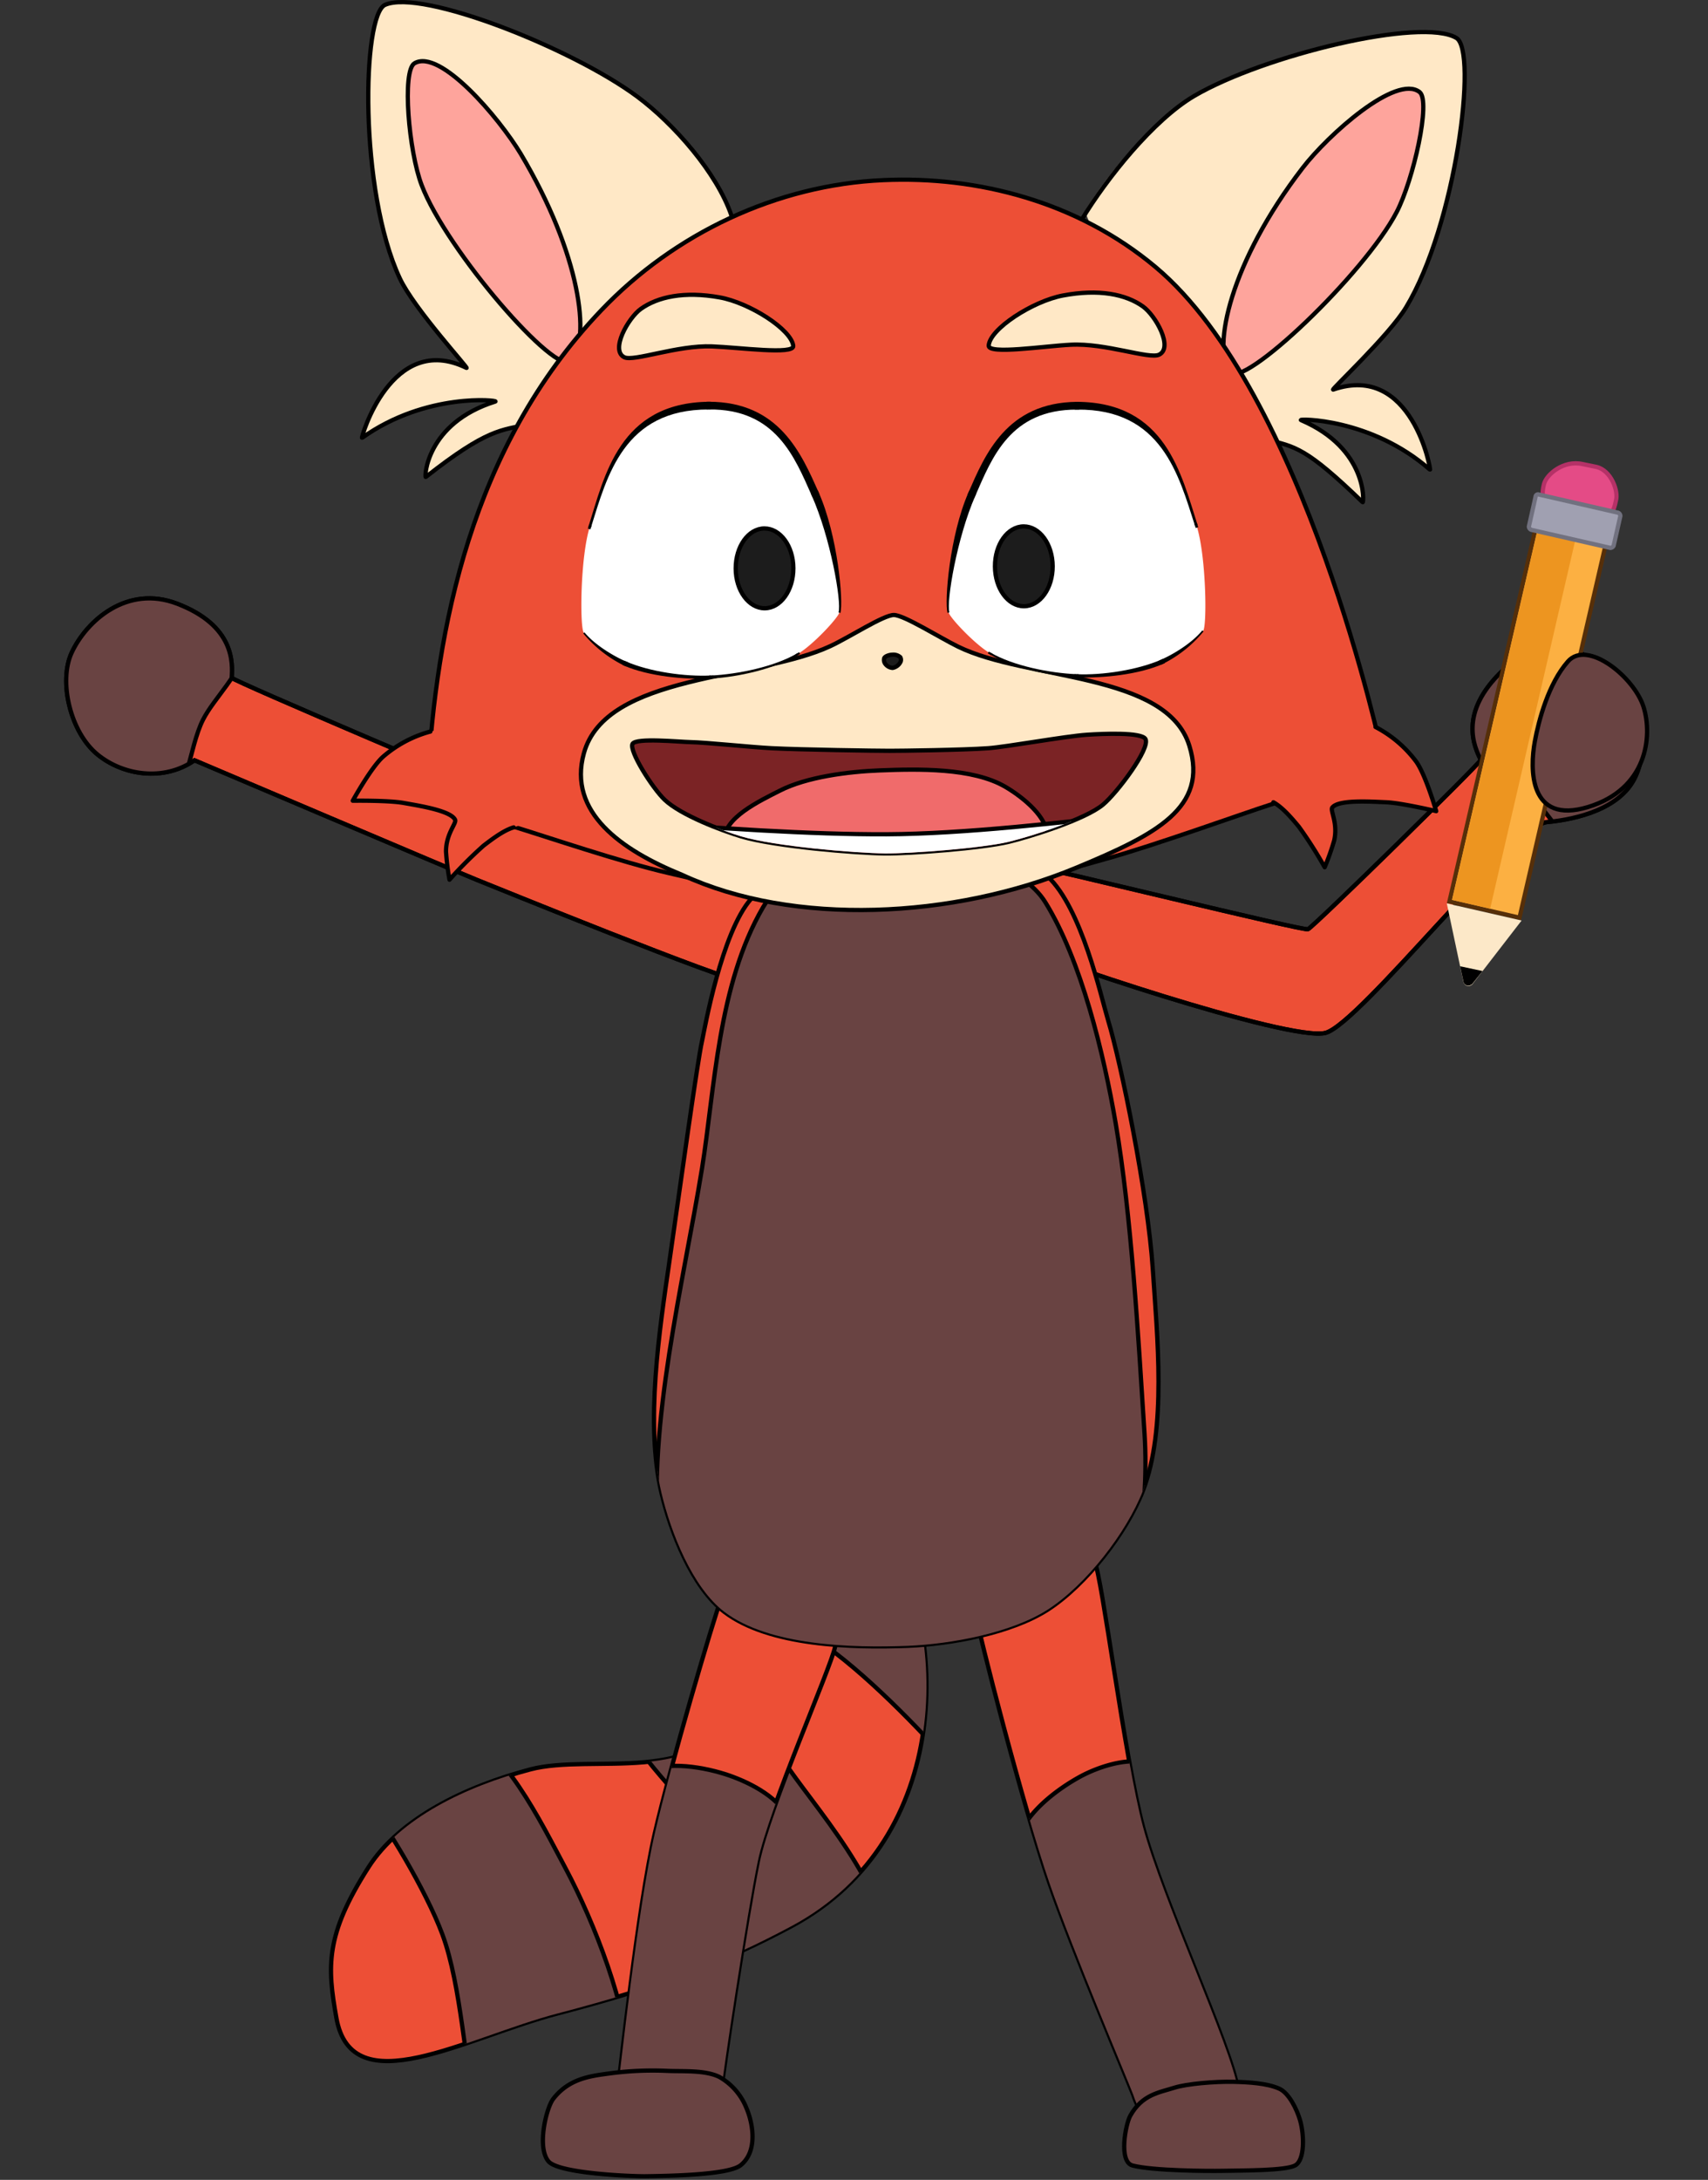 <svg xmlns="http://www.w3.org/2000/svg" xmlns:xlink="http://www.w3.org/1999/xlink" viewBox="0 0 401.87 512.75"><rect x="0" y="0" width="401.87" height="512.75" fill="#333333" stroke="none"/><defs><style>.cls-1,.cls-11,.cls-15,.cls-2{fill:none;}.cls-10,.cls-11,.cls-15,.cls-17,.cls-2,.cls-20,.cls-21,.cls-23,.cls-24,.cls-26,.cls-3,.cls-5,.cls-8{stroke:#000;}.cls-10,.cls-2,.cls-30,.cls-31,.cls-8{stroke-miterlimit:10;}.cls-19,.cls-3,.cls-8{fill:#ed4f36;}.cls-15,.cls-17,.cls-20,.cls-21,.cls-23,.cls-24,.cls-26,.cls-3,.cls-5{stroke-linecap:round;}.cls-11,.cls-15,.cls-17,.cls-20,.cls-21,.cls-23,.cls-24,.cls-26,.cls-3,.cls-5{stroke-linejoin:round;}.cls-14,.cls-17,.cls-19,.cls-20,.cls-21,.cls-23,.cls-24,.cls-25,.cls-26,.cls-3,.cls-5,.cls-8{fill-rule:evenodd;}.cls-4{clip-path:url(#clip-path);}.cls-5{fill:#694342;}.cls-6{clip-path:url(#clip-path-4);}.cls-7{clip-path:url(#clip-path-5);}.cls-9{clip-path:url(#clip-path-6);}.cls-12{clip-path:url(#clip-path-7);}.cls-13{clip-path:url(#clip-path-8);}.cls-14,.cls-20{fill:#ffe8c6;}.cls-16{clip-path:url(#clip-path-9);}.cls-17{fill:#fea49c;}.cls-18{clip-path:url(#clip-path-10);}.cls-21{fill:#7b2325;}.cls-22{clip-path:url(#clip-path-11);}.cls-23{fill:#f06b6b;}.cls-24,.cls-25{fill:#fff;}.cls-26{fill:#1c1c1c;}.cls-27{fill:#fcb042;stroke:#562f09;stroke-miterlimit:10;}.cls-28{fill:#ed9520;}.cls-29{fill:#fce8c8;}.cls-30{fill:#e44b86;stroke:#b53167;}.cls-31{fill:#a0a0b1;stroke:#71717f;}</style><clipPath id="clip-path" transform="translate(15.08)"><path class="cls-1" d="M171.13,453.08c-15.95,8.53-30.23,14.05-54.9,20.5-21.89,5.72-48.51,21.52-52.16,1.09-2.16-12.11-2.65-19.47,7.56-35.46,7.36-11.52,22.9-19,38.05-23,14.56-3.86,40.78,4.2,48.06-14.55,8.33-21.47,3.1-47.6,20.09-49,6-.49,12.21,2.45,14.83,6.39C208.32,382.6,209.53,432.53,171.13,453.08Z"/></clipPath><clipPath id="clip-path-4" transform="translate(15.08)"><path class="cls-1" d="M251.55,492.71c.39,1,2.72,10.08,13.46,9.43,7.3-.45,11.34-9.63,11.14-10.86-1.62-9.88-17.69-44.42-22.28-61.5-4.34-16.13-9.7-59.22-11.39-62.35-.73-1.34-7.21-21.39-19.78-16s-8.57,25.41-8.21,28.1c.53,4,11.14,45.44,17.39,63.52C237.16,458.36,250.48,489.84,251.55,492.71Z"/></clipPath><clipPath id="clip-path-5" transform="translate(15.08)"><path class="cls-1" d="M154.64,491.74c-.32,4.22-4.25,14.2-12.1,13.78-10.17-.53-12.86-10.17-12.21-14.52.54-3.62,4.64-42.22,8.67-59.79,3.51-15.31,13.74-50.28,15.52-54.84,1.23-3.15,7.86-25.75,22.28-18.8,13.62,6.57,5,27.72,4.61,29.8-1.1,5.16-15.59,38-18.18,50.44S154.87,488.59,154.64,491.74Z"/></clipPath><clipPath id="clip-path-6" transform="translate(15.08)"><path class="cls-2" d="M218.88,211.87c1.14-6.5,6.13-8.57,8.28-8.29,3.52.45,64.17,15.36,65.49,15,1.12-.33,40.88-39.37,40.67-39.83-1.47-3.07-5.36-11,5.14-21,9.17-8.74,21.29-4.45,27.34,1.09,5.49,5,7.52,17.19,3.57,24.54-3.63,6.76-13,9.29-20.51,10s-43.89,47.24-52,49.56-69.49-18.36-73.38-20.95C222.93,221.58,217.79,218,218.88,211.87Z"/></clipPath><clipPath id="clip-path-7" transform="translate(15.08)"><path class="cls-2" d="M169.54,225.23c2.65-6-.36-10.51-2.28-11.5-3.17-1.63-62.35-25.95-62.42-26s-65.45-27.69-65.41-28.31c.23-3.4.71-12.22-12.82-17.41-11.83-4.54-21.36,4.07-24.82,11.51-3.14,6.75-.34,18.76,6.13,24,5.95,4.84,15.49,6.38,22.77,1.32,0,0,62.56,26.58,66.36,28.1,3.55,1.42,59,24,63.1,24.06C160.77,231.07,167,230.92,169.54,225.23Z"/></clipPath><clipPath id="clip-path-8" transform="translate(15.08)"><path class="cls-1" d="M197.07,194.85c-12.38.71-27.57,7.73-35.4,16.55-7,7.89-11,30.86-11.56,33.42-1.07,4.63-5,33.22-7.69,51.91-2.34,16.12-5.71,38.12-1.9,54.3,2.21,9.41,7.29,22.36,14.82,28.11,10.51,8,30,8.5,43.13,8,10.21-.42,24.38-3,33-8.54,9-5.82,18.48-18,22.39-28,5.62-14.52,3.32-36.4,2.3-52-1.16-17.81-7.51-48.65-10.5-58.54-1.74-5.77-6.23-26.47-14.28-33.93S208.52,194.19,197.07,194.85Z"/></clipPath><clipPath id="clip-path-9" transform="translate(15.08)"><path class="cls-1" d="M139.51,83.26C147.34,75.39,157.13,51,157,50.65c-3.47-10.08-13.52-21.48-22.06-27.86C119.73,11.45,84.21-2.68,75.52,1.14,70.11,3.51,69.35,44.91,79,65.49c3.33,7.13,16.48,21.45,15.67,21.05C77,77.87,69.78,103.22,70.1,103c15.11-10.79,32.3-8.85,31.37-8.55-16.34,5.1-16.72,18-16.37,17.75,14.47-11.38,17.79-11,24.19-12.38C109.74,99.72,132.22,90.59,139.51,83.26Z"/></clipPath><clipPath id="clip-path-10" transform="translate(15.08)"><path class="cls-1" d="M255.32,80c-6.25-8-15.92-28.26-15.84-28.39,5.85-9.64,16.74-23.3,26.39-29C282.23,13,319.48,4,327.6,8.94c5.06,3.06-.1,43.91-11.85,63.35-4,6.63-17.94,19.63-17.14,19.35,18.57-6.42,23.06,19.11,22.77,18.85-13.95-12.26-31.25-12-30.35-11.67,15.74,6.72,14.82,19.62,14.5,19.31-13.25-12.78-15.78-13.1-22.82-14.75C282.49,103.32,262,88.51,255.32,80Z"/></clipPath><clipPath id="clip-path-11" transform="translate(15.08)"><path class="cls-1" d="M147.29,174.56c3.94.08,14.21,1.19,19.21,1.44,7.19.36,24.45.61,27.72.61,2.74,0,17.09-.18,23.19-.61,4.3-.3,18.23-2.84,23.25-3.17,3.86-.25,12.85-.64,13.77,1,1.23,2.2-6.74,12.77-10,15.45-4.17,3.48-17.11,7.51-22.14,8.73-6.2,1.5-23.23,2.8-29.15,2.74-6.88-.08-25.82-1.64-33.8-4-4.67-1.4-14.18-5-18-8.59-2.89-2.73-8.52-11.61-7.58-13.21C134.67,173.51,144.55,174.5,147.29,174.56Z"/></clipPath></defs><title>Panda rojo glosa_5to</title><g id="Layer_2" data-name="Layer 2"><g id="Frame_6" data-name="Frame 6"><g id="OSO_ROJO" data-name="OSO ROJO"><g id="Cola"><g id="cola-2" data-name="cola"><path class="cls-3" d="M171.13,453.08c-15.95,8.53-30.23,14.05-54.9,20.5-21.89,5.72-48.51,21.52-52.16,1.09-2.16-12.11-2.65-19.47,7.56-35.46,7.36-11.52,22.9-19,38.05-23,14.56-3.86,40.78,4.2,48.06-14.55,8.33-21.47,3.1-47.6,20.09-49,6-.49,12.21,2.45,14.83,6.39C208.32,382.6,209.53,432.53,171.13,453.08Z" transform="translate(15.08)"/></g><g id="Relleno_cola" data-name="Relleno cola"><g class="cls-4"><path class="cls-5" d="M71.07,423.43C75.42,428.52,85.21,444.75,89,455c4.5,12.12,5.3,31.33,8.06,42.33s36.64.18,36.09-11.14c-.66-14-8.26-33.76-15.2-46.79-6-11.24-14.33-28.47-26-33.56C83.46,402.1,65.74,417.2,71.07,423.43Z" transform="translate(15.08)"/></g><g class="cls-4"><path class="cls-5" d="M132.19,399.93c-2.79,10.52,14.14,21.32,17.92,31.52,4.5,12.12,7.15,31.77,8,42.33.89,10.36,28.52.3,33.53-8.81,7.3-13.3-10.52-34.42-19.47-46.67-7.14-9.77-18.45-27.79-30.46-26.41C138.35,392.28,133.14,396.3,132.19,399.93Z" transform="translate(15.08)"/></g><g class="cls-4"><path class="cls-5" d="M144.26,371c4,10.13,24,8.87,33.08,14.87,10.78,7.13,24.52,21.44,31.48,29.43,6.83,7.84,23.2-16.59,21.86-26.9-2-15.05-28.8-21.59-43.25-26.19-11.53-3.68-31.3-11.56-40.18-3.35C144.73,361.18,142.9,367.5,144.26,371Z" transform="translate(15.08)"/></g></g></g><g id="pie_izq" data-name="pie izq"><g id="pierna_izq" data-name="pierna izq"><path class="cls-3" d="M251.55,492.71c.39,1,2.72,10.08,13.46,9.43,7.3-.45,11.34-9.63,11.14-10.86-1.62-9.88-17.69-44.42-22.28-61.5-4.34-16.13-9.7-59.22-11.39-62.35-.73-1.34-7.21-21.39-19.78-16s-8.57,25.41-8.21,28.1c.53,4,11.14,45.44,17.39,63.52C237.16,458.36,250.48,489.84,251.55,492.71Z" transform="translate(15.08)"/></g><g id="pie_izq-2" data-name="pie izq"><g class="cls-6"><path class="cls-5" d="M244,510.35h66.71a27.33,27.33,0,0,0,.78-4.79c1.22-17.56-23.81-27.84-32.34-41.68-8.33-13.49-11.15-42.26-23.59-48.71-4.19-2.18-11.79.21-16.34,2.65C234,420.64,226,426.4,224.41,433c-3.49,14.53,10.66,32.75,14.89,46.95C241.7,488,242.65,499.3,244,510.35Z" transform="translate(15.08)"/></g></g><g id="piecito_izq_" data-name="piecito izq "><path class="cls-5" d="M285.88,491.29c2.3,1,4.18,4.87,4.93,7.45,1,3.45,1.13,9.38-1.16,10.62s-12,1.17-17.15,1.27c-3.35.06-16.28,0-21.1-1.25-3.36-.88-1.63-9.77-.55-11.69,2.79-5,6.76-5.47,10.45-6.63,2.8-.88,9.37-1.48,13.93-1.37C278.54,489.77,283,490,285.88,491.29Z" transform="translate(15.08)"/></g></g><g id="pie_der" data-name="pie der"><g id="pierna_der" data-name="pierna der"><path class="cls-3" d="M154.64,491.74c-.32,4.22-4.25,14.2-12.1,13.78-10.17-.53-12.86-10.17-12.21-14.52.54-3.62,4.64-42.22,8.67-59.79,3.51-15.31,13.74-50.28,15.52-54.84,1.23-3.15,7.86-25.75,22.28-18.8,13.62,6.57,5,27.72,4.61,29.8-1.1,5.16-15.59,38-18.18,50.44S154.87,488.59,154.64,491.74Z" transform="translate(15.08)"/></g><g id="pie_izq_2" data-name="pie izq 2"><g class="cls-7"><path class="cls-5" d="M166.72,512.25c-1.66-9.86-4.41-20.33-4-28.22,1-17.07,14.74-41.33,7.68-56.33-2.52-5.36-10-8.85-15-10.43-5.77-1.8-15.32-3.38-19.92.48-10.29,8.64-6.52,33.72-10.56,47.74s-19.26,31.64-22.51,46.76Z" transform="translate(15.08)"/></g></g><g id="piecito_der" data-name="piecito der"><path class="cls-5" d="M154.22,488.57a14.67,14.67,0,0,1,6.27,7.16c1.62,3.73,2.78,10.28-1.3,13.58-2.76,2.22-15.78,2.51-22.6,2.6-3.63,0-20.24-.68-22.62-3.51-2.8-3.32-.49-12.6,1.1-14.67,3.86-5,9.17-5.44,13.56-6.05a76.34,76.34,0,0,1,13.52-.55C145.79,487.27,150.94,486.91,154.22,488.57Z" transform="translate(15.08)"/></g></g><g id="mano_izq" data-name="mano izq"><g id="brazo_izq" data-name="brazo izq"><path class="cls-8" d="M218.88,211.87c1.14-6.5,6.13-8.57,8.28-8.29,3.52.45,64.17,15.36,65.49,15,1.12-.33,40.88-39.37,40.67-39.83-1.47-3.07-5.36-11,5.14-21,9.17-8.74,21.29-4.45,27.34,1.09,5.49,5,7.52,17.19,3.57,24.54-3.63,6.76-13,9.29-20.51,10s-43.89,47.24-52,49.56-69.49-18.36-73.38-20.95C222.93,221.58,217.79,218,218.88,211.87Z" transform="translate(15.08)"/></g><g id="mano_izq-2" data-name="mano izq"><g class="cls-9"><path class="cls-5" d="M343.31,185.22c-4.4-3.74-12.52-6.57-15.33-11.61-4.08-7.33-6.54-21.13-1.62-27.93,7.59-10.51,31.31-14.62,42.46-8,14.19,8.43,22.06,38.33,14.6,53.06-3.4,6.71-14.74,12.68-22.19,11.67C354.14,201.44,349,190,343.31,185.22Z" transform="translate(15.08)"/></g><path class="cls-2" d="M218.88,211.87c1.14-6.5,6.13-8.57,8.28-8.29,3.52.45,64.17,15.36,65.49,15,1.12-.33,40.88-39.37,40.67-39.83-1.47-3.07-5.36-11,5.14-21,9.17-8.74,21.29-4.45,27.34,1.09,5.49,5,7.52,17.19,3.57,24.54-3.63,6.76-13,9.29-20.51,10s-43.89,47.24-52,49.56-69.49-18.36-73.38-20.95C222.93,221.58,217.79,218,218.88,211.87Z" transform="translate(15.08)"/></g></g><g id="mano_der" data-name="mano der"><g id="brazo_izq-2" data-name="brazo izq"><path class="cls-8" d="M169.54,225.23c2.65-6-.36-10.51-2.28-11.5-3.17-1.63-62.35-25.95-62.42-26s-65.45-27.69-65.41-28.31c.23-3.4.71-12.22-12.82-17.41-11.83-4.54-21.36,4.07-24.82,11.51-3.14,6.75-.34,18.76,6.13,24,5.95,4.84,15.49,6.38,22.77,1.32,0,0,62.56,26.58,66.36,28.1,3.55,1.42,59,24,63.1,24.06C160.77,231.07,167,230.92,169.54,225.23Z" transform="translate(15.08)"/><path class="cls-10" d="M169.54,225.23c2.65-6-.7-10.2-2.49-11.09l.42-.82c2.05,1.09,4.72,5.87,2.07,11.91Z" transform="translate(15.08)"/><path class="cls-11" d="M167.05,214.14l.42-.82" transform="translate(15.08)"/><path class="cls-10" d="M160.16,230.59c.6,0,6.88.33,9.38-5.36h0c-2.5,5.69-8.76,6.3-9.4,6.28Z" transform="translate(15.08)"/><path class="cls-11" d="M160.16,230.59l0,.92" transform="translate(15.08)"/></g><g id="mano_izq-3" data-name="mano izq"><g class="cls-12"><path class="cls-5" d="M32.7,169.27c2.62-5.14,9-10.87,9.69-16.6,1-8.34-2.08-22-9.24-26.42-11-6.78-34.53-1.46-42.27,8.94-9.87,13.23-5.64,43.86,6.91,54.59,5.72,4.89,18.48,6.05,25,2.25C28.93,188.41,29.31,175.91,32.7,169.27Z" transform="translate(15.08)"/></g><path class="cls-2" d="M169.54,225.23c2.65-6-.36-10.51-2.28-11.5-3.17-1.63-62.35-25.95-62.42-26s-65.45-27.69-65.41-28.31c.23-3.4.71-12.22-12.82-17.41-11.83-4.54-21.36,4.07-24.82,11.51-3.14,6.75-.34,18.76,6.13,24,5.95,4.84,15.49,6.38,22.77,1.32,0,0,62.56,26.58,66.36,28.1,3.55,1.42,59,24,63.1,24.06C160.77,231.07,167,230.92,169.54,225.23Z" transform="translate(15.08)"/></g></g><g id="cuerpo"><g id="cuerpo-2" data-name="cuerpo"><path class="cls-3" d="M197.07,194.85c-12.38.71-27.57,7.73-35.4,16.55-7,7.89-11,30.86-11.56,33.42-1.07,4.63-5,33.22-7.69,51.91-2.34,16.12-5.71,38.12-1.9,54.3,2.21,9.41,7.29,22.36,14.82,28.11,10.51,8,30,8.5,43.13,8,10.21-.42,24.38-3,33-8.54,9-5.82,18.48-18,22.39-28,5.62-14.52,3.32-36.4,2.3-52-1.16-17.81-7.51-48.65-10.5-58.54-1.74-5.77-6.23-26.47-14.28-33.93S208.52,194.19,197.07,194.85Z" transform="translate(15.08)"/></g><g id="detalle"><g class="cls-13"><path class="cls-5" d="M200,199c10,.16,25.49,4.57,30.85,13.2,8.47,13.64,13.8,35.77,16.57,52,3.69,21.54,5.33,50.3,6.79,73,1.24,19.25-2.65,43.2-14.74,55.17-9.55,9.46-29.57,12.18-42.9,11.86-14.82-.35-36.25-5.3-46.92-15.75-6-5.9-8.42-15.17-9.67-26.92-2.75-26,5.77-60.07,10.11-86.7,3-18.62,3.73-43.21,14.37-61.46C170.53,202.84,188.49,198.83,200,199Z" transform="translate(15.08)"/></g></g></g><g id="cabeza"><g id="OREJA_DER" data-name="OREJA DER"><g id="oreja_Der-2" data-name="oreja Der"><path class="cls-14" d="M139.51,83.26C147.34,75.39,157.13,51,157,50.65c-3.47-10.08-13.52-21.48-22.06-27.86C119.73,11.45,84.21-2.68,75.52,1.14,70.11,3.51,69.35,44.91,79,65.49c3.33,7.13,16.48,21.45,15.67,21.05C77,77.87,69.78,103.22,70.1,103c15.11-10.79,32.3-8.85,31.37-8.55-16.34,5.1-16.72,18-16.37,17.75,14.47-11.38,17.79-11,24.19-12.38C109.74,99.72,132.22,90.59,139.51,83.26Z" transform="translate(15.08)"/><path class="cls-15" d="M157,50.65c-3.47-10.08-13.52-21.48-22.06-27.86C119.73,11.45,84.21-2.68,75.52,1.14,70.11,3.51,69.35,44.91,79,65.49c3.33,7.13,16.48,21.45,15.67,21.05C77,77.87,69.78,103.22,70.1,103c15.11-10.79,32.3-8.85,31.37-8.55-16.34,5.1-16.72,18-16.37,17.75,14.47-11.38,17.79-11,24.19-12.38" transform="translate(15.08)"/></g><g id="relleno_oreja_der" data-name="relleno oreja der"><g class="cls-16"><path class="cls-17" d="M82.44,14.89c6-3.56,19.92,12.84,25,21.29,14.11,23.69,16.5,43.56,11.91,48.76-3.42,3.89-29.44-26.13-35.21-41.37C81.08,35.61,79.48,16.64,82.44,14.89Z" transform="translate(15.08)"/></g></g></g><g id="OREJA_IZQ" data-name="OREJA IZQ"><g id="oreja_Der-3" data-name="oreja Der"><path class="cls-14" d="M255.32,80c-6.25-8-15.19-30.2-15.12-30.33,5.86-9.64,16-21.36,25.67-27C282.23,13,319.48,4,327.6,8.94c5.06,3.06-.1,43.91-11.85,63.35-4,6.63-17.94,19.63-17.14,19.35,18.57-6.42,23.06,19.11,22.77,18.85-13.95-12.26-31.25-12-30.35-11.67,15.74,6.72,14.82,19.62,14.5,19.31-13.25-12.78-15.78-13.1-22.82-14.75C282.49,103.32,262,88.51,255.32,80Z" transform="translate(15.08)"/><path class="cls-15" d="M239.48,51.59c5.85-9.64,16.74-23.3,26.39-29C282.23,13,319.48,4,327.6,8.94c5.06,3.06-.1,43.91-11.85,63.35-4,6.63-17.94,19.63-17.14,19.35,18.57-6.42,23.06,19.11,22.77,18.85-13.95-12.26-31.25-12-30.35-11.67,15.74,6.72,14.82,19.62,14.5,19.31-13.25-12.78-15.78-13.1-22.82-14.75" transform="translate(15.08)"/></g><g id="relleno_oreja_der-2" data-name="relleno oreja der"><g class="cls-18"><path class="cls-17" d="M318.94,21.66c-5.51-4.31-21.53,10.05-27.53,17.85-17.09,22.21-21.3,42.34-17.17,48.05,3,4.21,31.77-23.18,39.3-37.68C317.47,42.33,321.65,23.78,318.94,21.66Z" transform="translate(15.08)"/></g></g></g><g id="cabeza-2" data-name="cabeza"><path class="cls-3" d="M192.75,42.37c22.23-1,45.74,5.1,64.05,20.44,35.3,29.57,53.25,114.5,53.45,115.06.53,1.55-17.72,8.67-26.64,11.48-5.58,1.76-26.94,9.49-38.74,12.75-15.14,4.2-37.21,11.12-51.13,11.41-17.83.39-36.27-4.65-51.52-8.15-11.21-2.58-28.58-8.5-36.75-11-1.8-.55-20-8.83-19.91-11.08,2-35,10-77.95,40.8-110.27C143.58,54.92,167.69,43.48,192.75,42.37Z" transform="translate(15.08)"/></g><g id="mechon_der" data-name="mechon der"><path class="cls-19" d="M107.69,176.17c-3.84-5.33-14.84-5.59-21.51-4.09A28.25,28.25,0,0,0,75.05,178c-2.82,2.51-7.13,10.35-7.13,10.35s8.44-.12,12,.53c3.75.67,11,1.8,12.07,3.93.42.84-2.12,3.21-2.13,7.48a57.59,57.59,0,0,0,.82,6.64,99.7,99.7,0,0,1,8-8c2-1.53,4.71-3.61,7.1-4.31C114.65,192,110.93,180.68,107.69,176.17Z" transform="translate(15.08)"/><path class="cls-15" d="M86.18,172.08A28.25,28.25,0,0,0,75.05,178c-2.82,2.51-7.13,10.35-7.13,10.35s8.44-.12,12,.53c3.75.67,11,1.8,12.07,3.93.42.84-2.12,3.21-2.13,7.48a57.59,57.59,0,0,0,.82,6.64,99.7,99.7,0,0,1,8-8c2-1.53,4.71-3.61,7.1-4.31" transform="translate(15.08)"/></g><g id="mechon_izq" data-name="mechon izq"><path class="cls-19" d="M286.67,170.33c4.9-4.37,15.7-2.22,21.88.69a28.07,28.07,0,0,1,9.58,8.15c2.21,3.06,4.71,11.65,4.71,11.65s-8.22-1.95-11.81-2.09c-3.81-.16-11.12-.64-12.63,1.22-.59.72,1.37,3.59.44,7.75A56.75,56.75,0,0,1,296.6,204a98.42,98.42,0,0,0-6.07-9.53c-1.59-1.92-3.81-4.55-6-5.76C276.43,184.24,282.52,174,286.67,170.33Z" transform="translate(15.08)"/><path class="cls-15" d="M308.55,171a28.07,28.07,0,0,1,9.58,8.15c2.21,3.06,4.71,11.65,4.71,11.65s-8.22-1.95-11.81-2.09c-3.81-.16-11.12-.64-12.63,1.22-.59.72,1.37,3.59.44,7.75A56.75,56.75,0,0,1,296.6,204a98.42,98.42,0,0,0-6.07-9.53c-1.59-1.92-3.81-4.55-6-5.76" transform="translate(15.08)"/></g><g id="barbilla"><path class="cls-20" d="M180.25,152c4.54-2.11,12.59-7.37,15-7.34s10.86,5.38,15.1,7.45c16.27,7.95,49.07,6,54.41,23.32,4.49,14.57-7.75,20.84-26.61,28.68-28.86,12-66.56,13.85-92.76,1.67-14.34-5.84-26.93-14.71-23.09-28.6C127.47,158.4,163.05,160,180.25,152Z" transform="translate(15.08)"/></g><g id="boca"><g id="boca-2" data-name="boca"><path class="cls-21" d="M147.29,174.56c3.94.08,14.21,1.19,19.21,1.44,7.19.36,24.45.61,27.72.61,2.74,0,17.09-.18,23.19-.61,4.3-.3,18.23-2.84,23.25-3.17,3.86-.25,12.85-.64,13.77,1,1.23,2.2-6.74,12.77-10,15.45-4.17,3.48-17.11,7.51-22.14,8.73-6.2,1.5-23.23,2.8-29.15,2.74-6.88-.08-25.82-1.64-33.8-4-4.67-1.4-14.18-5-18-8.59-2.89-2.73-8.52-11.61-7.58-13.21C134.67,173.51,144.55,174.5,147.29,174.56Z" transform="translate(15.08)"/></g><g id="lengua"><g class="cls-22"><path class="cls-23" d="M155.35,197.62c-.22-5.22,8.33-9.23,13-11.61,6.4-3.29,16.3-4.51,23.48-4.79,9-.35,21.92-.67,29.65,3.87,4,2.34,10.25,7.29,9.81,11.89-.62,6.35-11.27,10.32-17.31,12.35-12.23,4.13-30.85,3.76-43-.56C165.52,206.84,155.6,203.36,155.35,197.62Z" transform="translate(15.08)"/></g></g><g id="dientes"><g class="cls-22"><path class="cls-24" d="M99.83,147.7c2.56,3.48,58.22,3.86,93.73,3.4s93.65-5.76,93.7-5.84-2-31.91-10.49-41.56c-17.6-20-58.31-25.18-84.91-25.64C165,77.59,122.14,80,105.42,101,96.61,112,98.54,146,99.83,147.7Z" transform="translate(15.08)"/></g><g class="cls-22"><path class="cls-24" d="M289.77,188.89c-2.92-3.35-59.95,7.18-96.25,7.35C158.11,196.4,100,190,100,190.07s-.65,43.41,10.54,56.55c17.24,20.28,58.31,25.19,84.92,25.65,26.82.47,69.24-2.31,86.43-22.9C293.59,235.32,291.62,191,289.77,188.89Z" transform="translate(15.08)"/></g></g></g><g id="ojos"><g id="ojos-2" data-name="ojos"><path class="cls-25" d="M122.3,148.87c-1-1.16-.86-17.77,1.38-24.91,3.79-12.06,7.49-28.45,28-28.55,16.18-.08,21,11.75,25,20.78,4.43,9.92,6.47,25.3,5.71,27.93-.39,1.35-6.24,7.64-9.81,9.74-5.44,3.2-14,5.06-20.34,5.39-6.14.32-14.62-.7-20.26-3.15A29.09,29.09,0,0,1,122.3,148.87Z" transform="translate(15.08)"/><path d="M123.38,123.86c3.79-12,7.28-29.1,28.3-29.36v1.82c-20-.06-23.92,15.66-27.71,27.73Z" transform="translate(15.08)"/><path class="cls-11" d="M123.38,123.86l.6.19" transform="translate(15.08)"/><path d="M151.68,94.5c16.64,0,21.83,12.31,25.86,21.32l-1.64.73c-4-9-8.47-20.42-24.21-20.23Z" transform="translate(15.08)"/><path class="cls-11" d="M151.68,94.5v1.82" transform="translate(15.08)"/><path d="M177.54,115.82c4.48,10.07,5.87,25.65,5.11,28.36l-.43-.12c.75-2.56-1.94-17.73-6.32-27.51Z" transform="translate(15.08)"/><path class="cls-11" d="M177.54,115.82l-1.64.73" transform="translate(15.08)"/><path d="M172.74,154.07c-5.48,3.22-14.1,5.2-20.44,5.53l0-.7c6.27-.32,14.83-2.06,20.23-5.24Z" transform="translate(15.08)"/><path class="cls-11" d="M172.74,154.07l-.24-.41" transform="translate(15.08)"/><path d="M152.3,159.6c-6.18.32-14.76-.53-20.49-3l.42-1c5.56,2.42,13.93,3.61,20,3.29Z" transform="translate(15.08)"/><path class="cls-11" d="M152.3,159.6l0-.7" transform="translate(15.08)"/><path d="M131.81,156.59a29.43,29.43,0,0,1-9.66-7.6l.29-.24c2.29,2.79,6.52,5.44,9.79,6.86Z" transform="translate(15.08)"/><path class="cls-11" d="M131.81,156.59l.42-1" transform="translate(15.08)"/><path class="cls-25" d="M268,148.4c.95-1.16.73-17.68-1.55-24.77-3.86-12-7.66-28.24-28.07-28.19-16.11,0-20.81,11.83-24.76,20.84-4.34,9.9-6.26,25.21-5.48,27.83.39,1.33,6.26,7.55,9.83,9.62,5.44,3.14,14,4.93,20.27,5.21,6.12.27,14.54-.8,20.14-3.28A28.83,28.83,0,0,0,268,148.4Z" transform="translate(15.08)"/><path d="M266.1,123.72c-3.86-12-7.87-27.58-27.77-27.37V94.52c20.92.11,24.52,17.07,28.37,29Z" transform="translate(15.08)"/><path class="cls-11" d="M266.1,123.72l.59-.19" transform="translate(15.08)"/><path d="M238.33,96.35c-15.66-.08-20,11.27-23.94,20.29l-1.64-.72c3.94-9,9-21.24,25.57-21.4Z" transform="translate(15.08)"/><path class="cls-11" d="M238.33,96.35V94.52" transform="translate(15.08)"/><path d="M214.39,116.64c-4.28,9.76-6.85,24.87-6.09,27.4l-.43.13c-.78-2.69.49-18.2,4.88-28.25Z" transform="translate(15.08)"/><path class="cls-11" d="M214.39,116.64l-1.64-.72" transform="translate(15.08)"/><path d="M218,153.52c5.4,3.13,13.93,4.79,20.17,5.07l0,.7c-6.31-.28-14.9-2.2-20.38-5.36Z" transform="translate(15.08)"/><path class="cls-11" d="M218,153.52l-.24.41" transform="translate(15.08)"/><path d="M238.21,158.59c6.08.28,14.39-1,19.9-3.42l.44,1c-5.68,2.51-14.22,3.41-20.37,3.14Z" transform="translate(15.08)"/><path class="cls-11" d="M238.21,158.59l0,.7" transform="translate(15.08)"/><path d="M258.11,155.17c3.25-1.43,7.44-4.1,9.7-6.89l.29.24a29.37,29.37,0,0,1-9.55,7.63Z" transform="translate(15.08)"/><path class="cls-11" d="M258.11,155.17l.44,1" transform="translate(15.08)"/></g><g id="pupilas"><path class="cls-26" d="M164.77,124.3c3.76,0,6.81,4.17,6.82,9.37s-3,9.4-6.75,9.41-6.81-4.17-6.82-9.36S161,124.32,164.77,124.3Z" transform="translate(15.08)"/><path class="cls-26" d="M225.77,123.82c3.76,0,6.81,4.17,6.83,9.37s-3,9.4-6.76,9.41-6.8-4.17-6.82-9.36S222,123.84,225.77,123.82Z" transform="translate(15.08)"/></g></g><g id="ceja_gruesa" data-name="ceja gruesa"><path class="cls-20" d="M217.55,81.3c.24-3.92,10.35-10.45,17.46-11.79,8.44-1.59,14.78-.31,18.82,2.57,3,2.15,7.22,9.68,3.81,11.35-2.33,1.13-12.62-2.77-20.79-2.34C230.42,81.42,217.42,83.44,217.55,81.3Z" transform="translate(15.08)"/><path class="cls-20" d="M171.56,81.37c-.4-3.85-10.3-10.17-17.33-11.42-8.33-1.49-14.54-.13-18.53,2.71-3,2.16-7.25,9.74-3.88,11.38,2.2,1.08,12.51-2.88,20.64-2.56C158.83,81.72,171.78,83.51,171.56,81.37Z" transform="translate(15.08)"/></g><g id="nariz"><path class="cls-26" d="M194.9,154a2.43,2.43,0,0,1,1.85.59,1.28,1.28,0,0,1,.08,1.05,2.63,2.63,0,0,1-1.9,1.47,2.35,2.35,0,0,1-1.75-1,1.54,1.54,0,0,1-.21-1.31C193.22,154.3,194.27,154,194.9,154Z" transform="translate(15.08)"/></g></g></g><rect class="cls-27" x="296.98" y="158.71" width="96.05" height="16.92" transform="translate(119.54 465.68) rotate(-76.99)"/><rect class="cls-28" x="293.83" y="161.32" width="96.05" height="9.19" transform="translate(118.33 461.65) rotate(-76.99)"/><path class="cls-29" d="M342.93,216.53l-11.43,14.8a1.27,1.27,0,0,1-1.68.45,1.35,1.35,0,0,1-.57-.79l-3.92-18.49Z" transform="translate(15.08)"/><path d="M328.47,227.29l.78,3.59a1.13,1.13,0,0,0,1.46.9,1.33,1.33,0,0,0,.79-.56l2.24-2.81Z" transform="translate(15.08)"/><path class="cls-30" d="M360.53,109.83l-3.25-.67c-4.49-1-8.52,2.46-9.08,4.71h0c-.56,2.24-.56,4.26,1.79,4.82l11.66,2.69c2.24.56,3-1.24,3.47-3.59h0C365.79,115.55,364,110.62,360.53,109.83Z" transform="translate(15.08)"/><path class="cls-31" d="M347,116.33l18.61,4.26a.84.84,0,0,1,.56.79l-1.57,6.94a.84.84,0,0,1-.78.56l-18.61-4.25a.85.85,0,0,1-.56-.79l1.57-7A.57.57,0,0,1,347,116.33Z" transform="translate(15.08)"/><path class="cls-5" d="M346.05,174.36c.9-4.89,3.2-13.58,7.79-18.78s15.58,3.7,17.78,10.69.8,19.38-13.09,23.57S344.85,180.85,346.05,174.36Z" transform="translate(15.08)"/></g></g></svg>